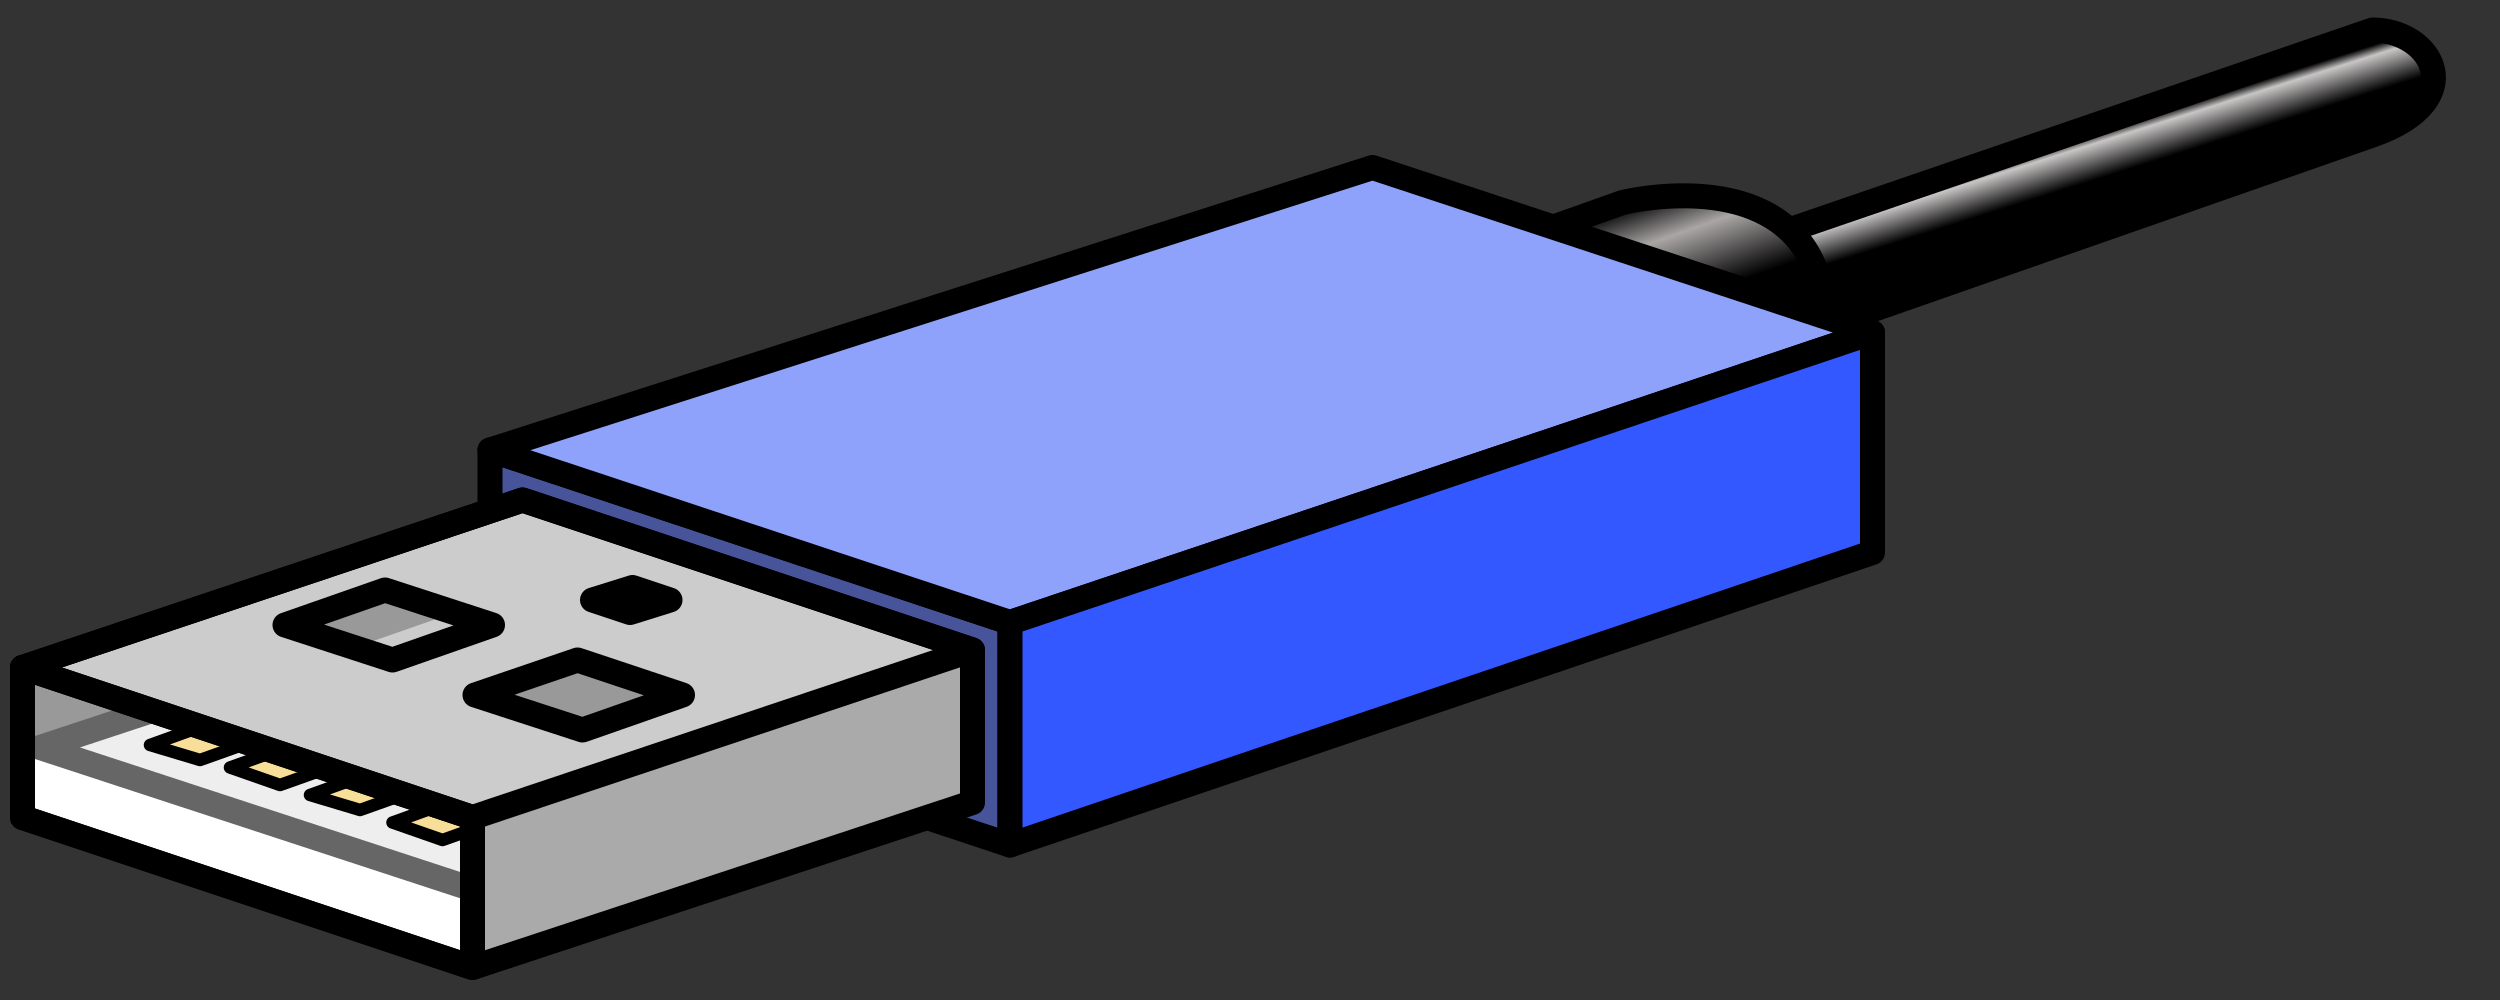 <svg xmlns="http://www.w3.org/2000/svg" viewBox="0 0 100 40"><rect x="0" y="0" width="100" height="40" fill="#333333" stroke="none"/><defs><linearGradient id="Gradient-0" x1="15.8" y1="-7.6" x2="16.4" y2="-5.7" gradientUnits="userSpaceOnUse"><stop offset="0" stop-color="#000"/><stop offset=".2" stop-color="#c8c5c5"/><stop offset=".9" stop-color="#000"/></linearGradient><linearGradient id="Gradient-1" x1="1.1" y1="-10.8" x2="4" y2="-2.6" gradientUnits="userSpaceOnUse"><stop offset="0" stop-color="#000"/><stop offset=".2" stop-color="#aaa6a6"/><stop offset=".5" stop-color="#000"/></linearGradient></defs><g transform="translate(.9,1.2)"><path d="M1.4 1.3l22.6-7.9c4-1.4 2.4-4.2 0-4.2l-28 9.6c0 0 5.4 2.5 5.4 2.5Z" stroke="#000" fill="url(#Gradient-0)" stroke-linecap="round" stroke-linejoin="round" transform="translate(70,10.8)"/><path d="M39.5 23.7l-20.8-6.9v8.9l20.8 6.9v-8.9" stroke="#000" fill="#48549a" stroke-linecap="round" stroke-linejoin="round"/><path d="M0 31.5l20-6.7v-6l-20 6.7Z" fill="#999"/><g transform="translate(1.1,24.5)"><path d="M-1 6.9l17.7 6l.1-2.9l-17.7-5.9c0 0-0.1 2.8-0.1 2.8Z" fill="#fff"/><path d="M-0.4 4.2l17.4 5.7l12-3.8l-17.3-5.9c0 0-12.1 4-12.1 4Z" stroke="#666" fill="#eee" stroke-linecap="round" stroke-linejoin="round"/></g><path d="M0 0l5.6-2c0 0 4-2.3 1.9-6.4c-1.9-3.6-7.5-2.2-7.5-2.2l-5.9 2.1v6.2Z" stroke="#000" fill="url(#Gradient-1)" stroke-linecap="round" stroke-linejoin="round" transform="translate(64,17.5)"/><path d="M5.1 28.6l2 .6l5.9-2.1l-1.8-0.7c0 0-6.1 2.2-6.1 2.2Z" stroke="#000" fill="#f8df99" stroke-linecap="round" stroke-linejoin="round" stroke-width=".5"/><path d="M8.3 29.5l2 .7l5.9-2.1l-1.8-0.8c0 0-6.1 2.2-6.1 2.2Z" stroke="#000" fill="#f8df99" stroke-linecap="round" stroke-linejoin="round" stroke-width=".5"/><path d="M11.5 30.6l2 .6l5.9-2.1l-1.8-0.7c0 0-6.1 2.2-6.1 2.2Z" stroke="#000" fill="#f8df99" stroke-linecap="round" stroke-linejoin="round" stroke-width=".5"/><path d="M14.8 31.7l2 .7l5.9-2.1l-1.8-0.8c0 0-6.1 2.2-6.1 2.2Z" stroke="#000" fill="#f8df99" stroke-linecap="round" stroke-linejoin="round" stroke-width=".5"/><path d="M18 37.5l20-6.6v-6.1l-20 6.7c0 0 0 6 0 6Z" fill="#aaa"/><path d="M0 25.5l18 6l20-6.7l-18-6c0 0-20 6.7-20 6.7Z" stroke="#000" fill="#ccc" stroke-linecap="round" stroke-linejoin="round"/><path d="M0 31.5l18 6v-6l-18-6c0 0 0 6 0 6Z" stroke="#000" fill="none" stroke-linecap="round" stroke-linejoin="round"/><path d="M39.5 23.7l-20.8-6.9l35.3-11.3l20 6.6c0 0-34.5 11.6-34.5 11.6Z" stroke="#000" fill="#8ea1fb" stroke-linecap="round" stroke-linejoin="round"/><path d="M39.5 32.6l34.5-11.7v-8.8l-34.5 11.6c0 0 0 8.9 0 8.9Z" stroke="#000" fill="#3458ff" stroke-linecap="round" stroke-linejoin="round"/><path d="M0 25.5v6l18 6l20-6.6v-6.1l-18-6c0 0-20 6.7-20 6.7Z" stroke="#000" fill="none" stroke-linecap="round" stroke-linejoin="round"/><path d="M18.1 26.6l4.3 1.4l4-1.4l-4.2-1.4c0 0-4.1 1.4-4.1 1.4Z" stroke="#000" fill="#999" stroke-linecap="round" stroke-linejoin="round"/><path d="M10.5 23.8l2.5 1l4-1.4l-2.5-1c0 0-4 1.4-4 1.4Z" fill="#999"/><path d="M22.8 22.8l1.5 .5l1.6-0.5l-1.5-0.5c0 0-1.6 .5-1.6 .5Z" stroke="#000" fill="none" stroke-linecap="round" stroke-linejoin="round"/><path d="M10.5 23.8l4.3 1.4l4-1.4l-4.3-1.4c0 0-4 1.4-4 1.4Z" stroke="#000" fill="none" stroke-linecap="round" stroke-linejoin="round"/></g></svg>